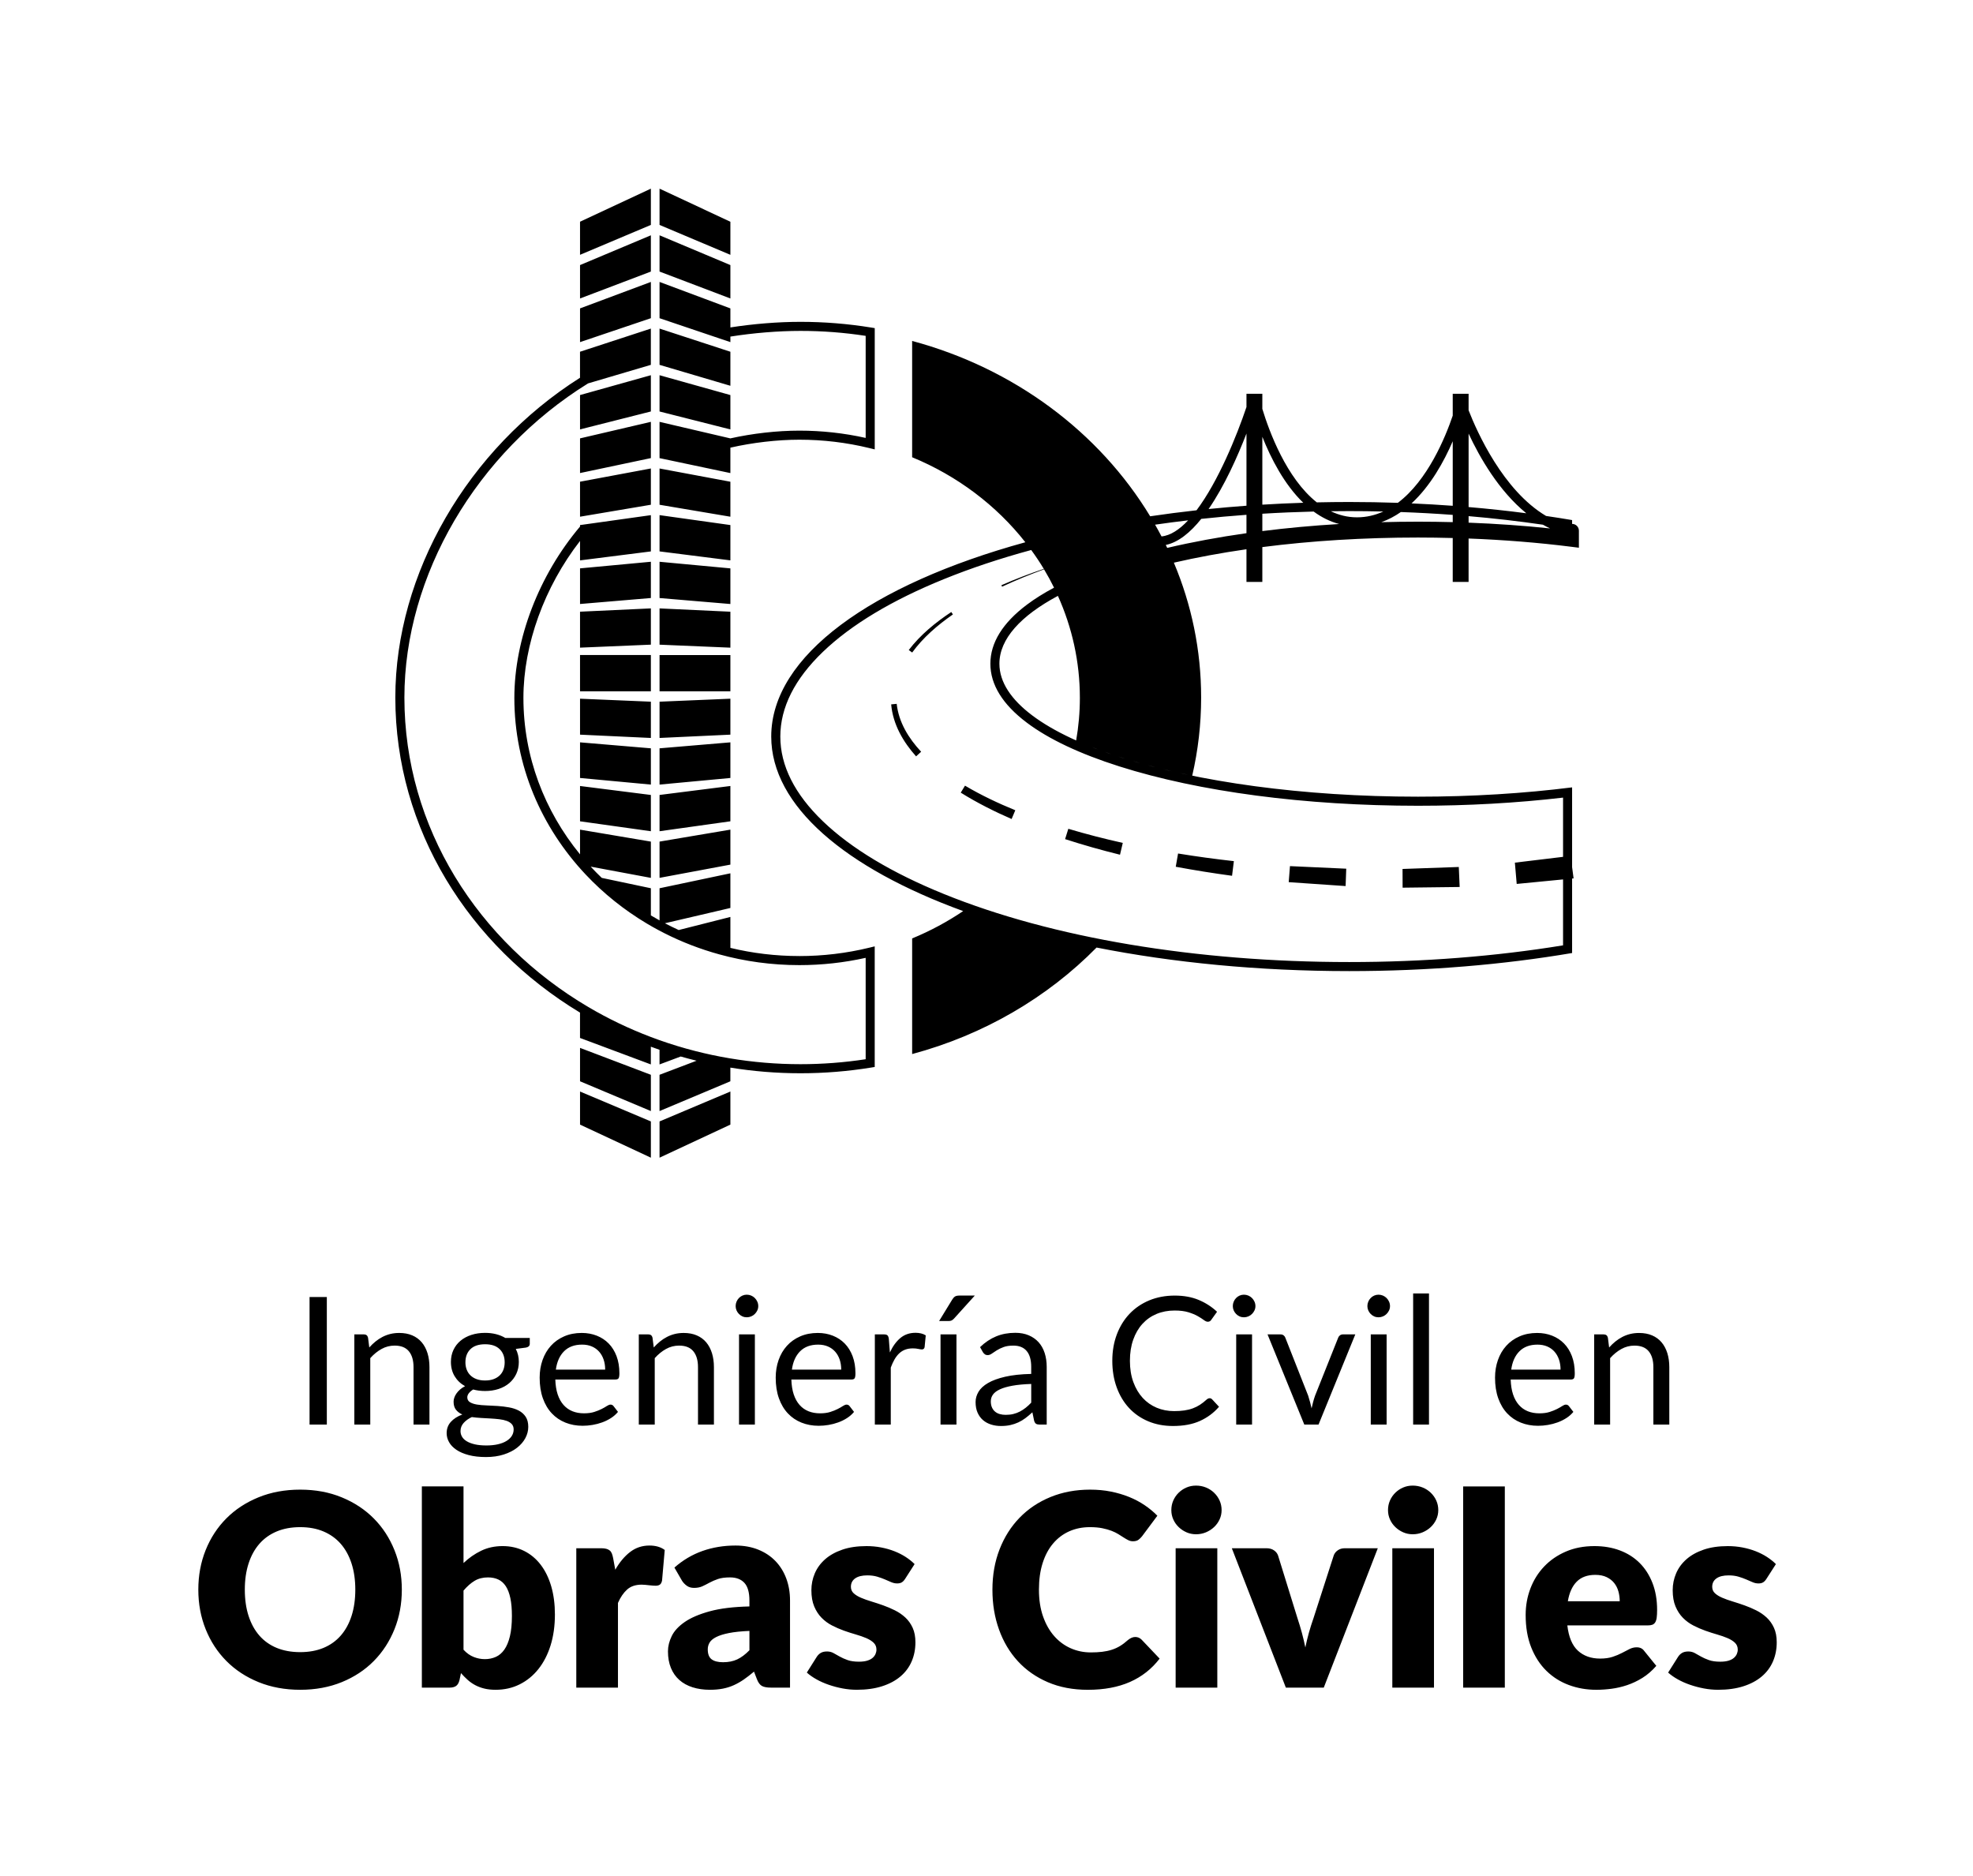 <?xml version="1.0" encoding="UTF-8"?>
<svg id="Layer_2" data-name="Layer 2" xmlns="http://www.w3.org/2000/svg" xmlns:xlink="http://www.w3.org/1999/xlink" viewBox="0 0 2047 1946.67">
  <defs>
    <filter id="drop-shadow-1" filterUnits="userSpaceOnUse">
      <feOffset dx="1.07" dy="1.07"/>
      <feGaussianBlur result="blur" stdDeviation=".76"/>
      <feFlood flood-color="#000" flood-opacity=".75"/>
      <feComposite in2="blur" operator="in"/>
      <feComposite in="SourceGraphic"/>
    </filter>
    <filter id="drop-shadow-2" filterUnits="userSpaceOnUse">
      <feOffset dx="1.07" dy="1.07"/>
      <feGaussianBlur result="blur-2" stdDeviation=".76"/>
      <feFlood flood-color="#000" flood-opacity=".75"/>
      <feComposite in2="blur-2" operator="in"/>
      <feComposite in="SourceGraphic"/>
    </filter>
  </defs>
  <g id="Logos-IngCivilObrasCiviles">
    <g id="Logo-IngCivilObrasCiviles-Oficial-Negro">
      <rect y="0" width="2047" height="1946.67" style="fill: none; filter: url(#drop-shadow-1);"/>
      <path d="M683.22,1162.36l73.49-31.01v34.32l-73.49,34.32v-37.63Zm73.49-302.71l-73.49,12.4v37.63l73.49-13.73v-36.3Zm0-45.28l-73.49,9.3v37.63l73.49-10.3v-36.63Zm0-45.28l-73.49,6.2v37.63l73.49-6.86v-36.96Zm0-45.28l-73.49,3.1v37.63l73.49-3.43v-37.3Zm-155.99,441.87l73.49,34.32v-37.63l-73.49-31.01v34.32Zm0-44.95l73.49,30.89v-37.63l-73.49-27.91v34.65Zm0-269.72l73.49,10.3v-37.63l-73.49-9.3v36.63Zm73.49-75.72l-73.49-6.2v36.96l73.49,6.86v-37.63Zm0-48.38l-73.49-3.1v37.3l73.49,3.43v-37.63Zm839.14,192.25l-.91-20.76-58.36,2.05,.07,19.42,59.2-.71Zm-117.69-18.99l-58.38-2.66-1.3,16.63,59.03,4.06,.66-18.04Zm-116.59-7.83c-19.36-2.17-38.66-4.79-57.89-7.92l-2.4,13.74c19.39,3.62,38.87,6.72,58.41,9.37l1.88-15.2Zm-115.25-18.92c-19-4.24-37.86-9.07-56.5-14.64l-3.34,10.71c18.79,6.1,37.8,11.44,56.96,16.18l2.88-12.25Zm-168.1-52.14c16.87,10.52,34.63,19.44,52.76,27.35l3.83-9.08c-17.97-7.34-35.53-15.67-52.18-25.52l-4.42,7.25Zm-66.46-92.13l-5.73,.56c.88,10.19,3.99,20.11,8.58,29.14,4.59,9.06,10.58,17.29,17.26,24.79l5.25-4.81c-6.52-6.98-12.33-14.61-16.8-22.95-4.47-8.32-7.54-17.38-8.57-26.73Zm12.52-55.85l3.53,2.61c11.35-15.59,26.33-28.42,42.28-39.53l-1.69-2.5c-16.39,10.87-31.95,23.52-44.12,39.42Zm-113.49,317.5c-24.71,0-48.69-2.94-71.58-8.47v-32.1l-53.62,13.58c-4.85-2.22-9.62-4.56-14.32-7.02l67.94-15.86v-35.97l-73.49,15.51v33.34c-3.04-1.68-6.05-3.39-9.01-5.17v-28.18l-50.96-10.75c-3.94-3.79-7.78-7.67-11.48-11.67l62.44,11.66v-37.63l-73.49-12.4v25.64c-36.83-45.07-58.74-101.35-58.74-162.33,0-55.26,21.79-115.26,58.74-162.84v20.18l73.49-9.3v-37.63l-73.49,10.3v1.53c-42.68,50.49-68.15,116.86-68.15,177.77,0,70.17,27.96,134.32,73.97,183.21h0s0,0,0,0c4.62,4.91,9.42,9.67,14.4,14.26,0,0,0,0,0,0,4.97,4.58,10.1,9.01,15.4,13.25,.03,.03,.06,.05,.09,.07,2.62,2.1,5.27,4.15,7.97,6.17,.03,.02,.05,.04,.08,.06,2.71,2.02,5.46,4,8.25,5.94,.05,.03,.09,.06,.14,.09,2.69,1.86,5.41,3.68,8.17,5.46,.15,.1,.3,.2,.46,.3,2.83,1.82,5.7,3.6,8.6,5.33,0,0,0,0,0,0h0c8.19,4.88,16.65,9.39,25.36,13.51,.13,.06,.26,.12,.39,.18,2.1,.99,4.22,1.96,6.35,2.9,.19,.09,.39,.17,.59,.26,2.07,.91,4.16,1.81,6.26,2.68,.23,.09,.46,.19,.69,.28,2.09,.86,4.18,1.7,6.29,2.51,.22,.09,.45,.17,.67,.26,2.13,.82,4.28,1.61,6.43,2.38,.2,.07,.39,.14,.59,.21,2.2,.78,4.42,1.54,6.65,2.28,.15,.05,.3,.1,.45,.15,2.29,.75,4.6,1.48,6.92,2.18,.09,.03,.17,.05,.26,.08,2.41,.73,4.83,1.42,7.26,2.09,0,0,0,0,0,0h0c26.35,7.24,54.21,11.14,83.02,11.14,23.24,0,46.34-2.54,68.79-7.55v105.19c-22.26,3.41-44.98,5.14-67.61,5.14-25.05,0-49.59-2.09-73.42-6.09-6.17-1.03-12.29-2.2-18.36-3.48-5.83-1.24-11.6-2.6-17.34-4.06-3.13-.8-6.25-1.63-9.35-2.5-.04-.01-.08-.02-.12-.03-3.09-.86-6.16-1.76-9.22-2.69l-.12-.04c-3.07-.93-6.12-1.9-9.15-2.89-.02,0-.04-.01-.06-.02-3.05-1-6.09-2.04-9.11-3.11-3.02-1.07-6.03-2.17-9.02-3.3h0c-22.67-8.6-44.34-19-64.79-31.05h0c-114.67-67.56-190.9-186.25-190.9-321.11,0-126.55,74.74-254.25,190.56-325.92l65.13-19.24v-37.63l-73.49,24.02v27c-116.57,73.74-191.61,203.27-191.61,331.76,0,136.76,76.36,257.27,191.61,326.86v26.3l73.49,27.46v-18.39c2.99,1.1,5.99,2.17,9.01,3.22v15.18l21.99-8.22c5.44,1.56,10.93,3.01,16.46,4.37l-38.45,14.6v37.63l73.49-30.89v-14.19c23.64,3.84,47.95,5.86,72.75,5.86s49.06-1.98,73.07-5.88l3.95-.64v-125.13l-5.82,1.42c-23.53,5.73-47.88,8.64-72.37,8.64Zm-71.58-761.81l-73.49-34.32v37.63l73.49,31.01v-34.32Zm0,44.95l-73.49-30.89v37.63l73.49,27.91v-34.65Zm0,89.91l-73.49-24.02v37.63l73.49,21.71v-35.31Zm0,44.95l-73.49-20.59v37.63l73.49,18.61v-35.64Zm0,54.57c22.78-5.24,48.75-8.26,71.58-8.26,24.49,0,48.84,2.91,72.37,8.64l5.82,1.42v-125.82l-3.95-.64c-24.02-3.9-48.6-5.88-73.07-5.88-23.07,0-48.74,2.07-72.75,5.8v-19.73l-73.49-27.46v37.63l73.49,24.81v-5.74c23.96-3.8,49.7-5.9,72.75-5.9s45.35,1.73,67.61,5.14v105.88c-22.45-5.01-45.56-7.55-68.79-7.55s-48.67,2.93-71.62,8.04l-73.45-17.15v37.63l73.49,15.51v-26.36Zm0,35.34l-73.49-13.73v37.63l73.49,12.4v-36.3Zm0,44.95l-73.49-10.3v37.63l73.49,9.3v-36.63Zm0,44.95l-73.49-6.86v37.63l73.49,6.2v-36.96Zm0,44.95l-73.49-3.43v37.63l73.49,3.1v-37.3Zm0,44.95h-73.49v37.63h73.49v-37.63Zm-82.5-435.46l-73.49,30.89v34.65l73.49-27.91v-37.63Zm0,48.38l-73.49,27.46v34.98l73.49-24.81v-37.63Zm0,96.77l-73.49,20.59v35.64l73.49-18.61v-37.63Zm0,48.38l-73.49,17.16v35.97l73.49-15.51v-37.63Zm-73.49,98.42l73.49-12.41v-37.63l-73.49,13.73v36.3Zm73.49,46.74l-73.49,6.86v36.96l73.49-6.2v-37.63Zm0,48.38l-73.49,3.43v37.3l73.49-3.1v-37.63Zm0-435.46l-73.49,34.32v34.32l73.49-31.01v-37.63Zm0,483.85h-73.49v37.63h73.49v-37.63Zm831.94-75.84v-45.56c-11.95-.31-23.96-.5-36.06-.5-56.17,0-110.67,3.39-161.48,9.91v36.14h-16.46v-33.9c-26.3,3.79-51.52,8.44-75.32,13.93,18.26,43.36,28.29,90.55,28.29,139.9,0,27.83-3.2,54.96-9.25,81.11-47.16-9.61-88.09-22.04-120.42-36.55,2.51-14.39,3.85-29.15,3.85-44.21,0-37.53-8.13-73.27-22.78-105.8-38.54,20.61-60.7,44.67-60.7,70.37,0,76.19,194.43,137.96,434.27,137.96,56.47,0,110.42-3.43,159.91-9.66v82.77l1.54,11.66-1.54,.15v77.27c-71.16,12.08-149.28,18.76-231.24,18.76-94.01,0-182.95-8.79-262.14-24.43-50.91,51.7-116.8,90.51-191.33,110.5v-119.96c18.77-7.73,36.48-17.27,52.93-28.37,0,0,0,0,0,0-122.23-44.55-199.13-109.17-199.13-181.08,0-83.86,104.56-157.82,263.65-201.57-30.06-38.23-70.5-68.86-117.46-88.2v-120.65c105.78,28.38,194.15,94.65,246.96,181.9,15.73-2.34,31.78-4.41,48.09-6.22,22.51-29.79,41.77-77.28,51.82-107.12v-13.77h16.46v15.68c7.12,23.41,25.02,72.06,56.51,97,11.14-.25,22.35-.39,33.64-.39,16.99,0,33.8,.3,50.44,.87,30.99-23.31,49.28-67.9,56.95-90.48v-22.68h16.46v17.15c8.79,22.52,35.82,83.21,80.38,109.63,9.11,1.34,18.11,2.76,27.01,4.27v3.97s0,0,0,0h0c3.9,0,7.05,3.16,7.05,7.06v17.66s-7.94-1-7.94-1c-34.32-4.32-69.99-7.16-106.51-8.56v45.02h-16.46Zm-214-50.57v-19.07c-15.81,1.15-31.45,2.56-46.89,4.22-11.28,14.03-23.68,24.34-36.8,27.06,.5,1.02,.98,2.04,1.47,3.06,25.75-6.06,53.3-11.17,82.22-15.26Zm96.15-9.52c-9.67-2.57-18.47-7.08-26.45-12.93-17.91,.44-35.67,1.19-53.23,2.27v17.99c25.68-3.24,52.34-5.69,79.69-7.33Zm211.45,.73c-25.25-3.68-50.99-6.65-77.13-8.89v6.76c28.77,1.09,57.02,3.09,84.52,5.97-2.51-1.18-4.98-2.46-7.39-3.83Zm-93.59-10.2c-17.78-1.31-35.74-2.3-53.85-2.95-6.27,4.37-13.03,7.97-20.29,10.53,12.6-.34,25.29-.53,38.08-.53,12.09,0,24.11,.17,36.06,.48v-7.53Zm16.46-84.3v76.18c20.35,1.74,40.32,3.89,59.86,6.44-28.49-23.21-48.33-57.88-59.86-82.63Zm-59.2,72.38c14.4,.63,28.66,1.46,42.74,2.49v-66.95c-9.07,20.98-23.03,46.31-42.74,64.46Zm-83.78,8.13c8.28,3.98,17.31,6.33,27.16,6.33s18.98-2.24,27.35-6.03c-11.74-.28-23.53-.43-35.39-.43-6.39,0-12.77,.06-19.13,.14Zm-71.02-77.22v70.41c14-.86,28.17-1.52,42.47-1.97-19.8-19.13-33.61-46.12-42.47-68.44Zm-55.76,74.94c12.94-1.31,26.04-2.47,39.3-3.43v-74.89c-9.16,23.66-22.78,54.39-39.3,78.32Zm-55.51,16.23c2.29,4.03,4.54,8.08,6.68,12.19,9.35-.92,18.66-7.17,27.6-16.68-11.55,1.36-22.98,2.85-34.28,4.49Zm-78.48,435.07c-.57-.12-1.14-.24-1.71-.37,.57,.12,1.14,.24,1.71,.37Zm-104.72-28.56c-.16-.05-.32-.11-.48-.16,.16,.05,.32,.11,.48,.16Zm33.24,10.51c-.39-.11-.78-.23-1.17-.34,.39,.11,.78,.23,1.17,.34Zm34.99,9.54c-.54-.14-1.08-.27-1.62-.41,.54,.14,1.08,.27,1.62,.41Zm10.13-361.22c-3.2-6.47-6.64-12.82-10.36-19.01-14.77,5.41-29.34,11.33-43.57,17.99l-.68-1.51c14.4-6.33,29.1-11.92,43.97-16.97-4.05-6.71-8.41-13.22-13.03-19.56-32.22,8.74-62.54,18.83-90.55,30.2-53.96,21.9-96.2,47.27-125.54,75.42-29.35,28.16-44.23,57.74-44.23,87.93s14.88,59.77,44.23,87.93c29.34,28.15,71.58,53.52,125.54,75.42,112.17,45.51,261.5,70.58,420.49,70.58,76.73,0,151.32-5.83,221.84-17.33v-68.39l-48.09,4.67-1.9-22.07,49.99-6.03v-61.45c-48.14,5.61-98.71,8.45-150.5,8.45-116.94,0-227-14.51-309.92-40.85-40.89-12.99-73.15-28.23-95.87-45.3-25.14-18.88-37.88-39.48-37.88-61.22s12.75-42.34,37.88-61.22c8.17-6.14,17.6-12.03,28.19-17.68ZM338.02,1344.52h-17.92v132.33h17.92v-132.33Zm42.76,42.2c-.55-2.28-2-3.42-4.34-3.42h-9.88v93.55h16.53v-68.89c3.57-4,7.46-7.17,11.68-9.51,4.22-2.34,8.76-3.51,13.62-3.51,6.59,0,11.5,1.96,14.73,5.86,3.23,3.91,4.85,9.4,4.85,16.48v59.56h16.53v-59.56c0-5.29-.68-10.13-2.03-14.5-1.36-4.37-3.34-8.11-5.96-11.22-2.62-3.11-5.88-5.51-9.79-7.2-3.91-1.69-8.42-2.54-13.53-2.54-3.32,0-6.42,.35-9.28,1.06-2.86,.71-5.57,1.72-8.13,3.05-2.56,1.32-4.97,2.91-7.25,4.76-2.28,1.85-4.43,3.91-6.46,6.19l-1.29-10.16Zm142.4,.28c-2.89-1.72-6.09-3.03-9.6-3.92-3.51-.89-7.3-1.34-11.36-1.34-5.17,0-9.93,.71-14.27,2.12-4.34,1.42-8.08,3.43-11.22,6.05-3.14,2.62-5.59,5.79-7.34,9.51-1.75,3.73-2.63,7.87-2.63,12.42,0,5.66,1.29,10.64,3.88,14.91,2.59,4.28,6.19,7.71,10.8,10.3-1.97,.99-3.69,2.12-5.17,3.42s-2.72,2.66-3.74,4.11c-1.02,1.45-1.77,2.89-2.26,4.34-.49,1.45-.74,2.85-.74,4.2,0,3.51,.82,6.3,2.45,8.36,1.63,2.06,3.83,3.71,6.6,4.94-5.05,1.91-9.02,4.46-11.91,7.66-2.89,3.2-4.34,7.11-4.34,11.73,0,3.26,.85,6.39,2.54,9.37,1.69,2.99,4.23,5.62,7.62,7.9,3.38,2.28,7.63,4.09,12.74,5.45,5.11,1.35,11.08,2.03,17.92,2.03s12.97-.88,18.42-2.63c5.45-1.75,10.05-4.09,13.81-7.02,3.75-2.92,6.63-6.27,8.63-10.02,2-3.76,3-7.63,3-11.64,0-4.31-.91-7.82-2.72-10.53-1.82-2.71-4.2-4.83-7.16-6.37-2.96-1.54-6.33-2.65-10.11-3.32-3.79-.68-7.66-1.15-11.64-1.43-3.97-.28-7.85-.48-11.64-.6-3.79-.12-7.16-.43-10.11-.92-2.95-.49-5.34-1.31-7.16-2.45-1.82-1.14-2.72-2.82-2.72-5.03,0-1.42,.52-2.82,1.57-4.2,1.05-1.39,2.55-2.69,4.52-3.92,3.88,1.05,8,1.57,12.37,1.57,5.05,0,9.73-.71,14.04-2.12,4.31-1.42,8-3.45,11.08-6.09,3.08-2.65,5.49-5.83,7.25-9.56,1.75-3.72,2.63-7.86,2.63-12.42,0-4.92-1.05-9.42-3.14-13.48l10.62-1.39c2.59-.55,3.88-1.85,3.88-3.88v-6.09h-25.39Zm6.74,101.67c-1.29,2.03-3.16,3.79-5.59,5.26-2.43,1.48-5.4,2.62-8.91,3.42-3.51,.8-7.48,1.2-11.91,1.2s-8.51-.39-11.87-1.15c-3.36-.77-6.14-1.82-8.36-3.14-2.22-1.32-3.86-2.89-4.94-4.71-1.08-1.82-1.62-3.77-1.62-5.86,0-3.26,1.09-6.11,3.28-8.54,2.18-2.43,5-4.45,8.45-6.05,3.08,.43,6.28,.74,9.6,.92,3.32,.18,6.6,.37,9.83,.55,3.23,.18,6.29,.45,9.19,.79,2.89,.34,5.43,.91,7.62,1.71,2.18,.8,3.92,1.91,5.22,3.32,1.29,1.42,1.94,3.26,1.94,5.54,0,2.46-.65,4.71-1.94,6.74Zm-36.48-58.92c-2.53-.92-4.65-2.22-6.37-3.88-1.72-1.66-3.03-3.65-3.92-5.96-.89-2.31-1.34-4.85-1.34-7.62,0-5.73,1.74-10.28,5.22-13.67,3.48-3.39,8.54-5.08,15.19-5.08s11.62,1.69,15.1,5.08c3.48,3.39,5.22,7.94,5.22,13.67,0,2.77-.43,5.31-1.29,7.62-.86,2.31-2.16,4.29-3.88,5.96-1.72,1.66-3.85,2.95-6.37,3.88-2.53,.92-5.45,1.39-8.77,1.39s-6.25-.46-8.77-1.39Zm142.03,27.98c-.74-1.05-1.79-1.57-3.14-1.57-1.05,0-2.29,.48-3.74,1.43-1.45,.96-3.25,1.99-5.4,3.09-2.16,1.11-4.73,2.14-7.71,3.09-2.99,.96-6.54,1.43-10.67,1.43-4.43,0-8.44-.72-12.01-2.17-3.57-1.45-6.65-3.63-9.23-6.56-2.59-2.92-4.6-6.57-6.05-10.94-1.45-4.37-2.26-9.51-2.45-15.42h62.52c1.54,0,2.59-.43,3.14-1.29,.55-.86,.83-2.59,.83-5.17,0-6.65-.99-12.57-2.96-17.78-1.97-5.2-4.7-9.57-8.17-13.11-3.48-3.54-7.6-6.25-12.37-8.13-4.77-1.88-9.96-2.82-15.56-2.82-6.77,0-12.87,1.19-18.28,3.56-5.42,2.37-10.01,5.63-13.76,9.79-3.76,4.16-6.63,9.07-8.63,14.73-2,5.66-3,11.76-3,18.28,0,8.07,1.11,15.21,3.32,21.42,2.22,6.22,5.31,11.44,9.28,15.65,3.97,4.22,8.68,7.42,14.13,9.6s11.4,3.28,17.87,3.28c3.39,0,6.8-.29,10.25-.88,3.45-.58,6.79-1.46,10.02-2.63,3.23-1.17,6.26-2.66,9.1-4.48,2.83-1.81,5.26-3.96,7.3-6.42l-4.62-6Zm-59.84-37.86c1.11-8.13,3.95-14.48,8.54-19.07,4.59-4.59,10.82-6.88,18.7-6.88,3.75,0,7.11,.63,10.07,1.89,2.95,1.26,5.46,3.05,7.53,5.36,2.06,2.31,3.63,5.05,4.71,8.22,1.08,3.17,1.62,6.66,1.62,10.48h-51.16Zm100.29-33.15c-.55-2.28-2-3.42-4.34-3.42h-9.88v93.55h16.53v-68.89c3.57-4,7.46-7.17,11.68-9.51,4.22-2.34,8.76-3.51,13.62-3.51,6.59,0,11.5,1.96,14.73,5.86,3.23,3.91,4.85,9.4,4.85,16.48v59.56h16.53v-59.56c0-5.29-.68-10.13-2.03-14.5-1.36-4.37-3.34-8.11-5.96-11.22-2.62-3.11-5.88-5.51-9.79-7.2-3.91-1.69-8.42-2.54-13.53-2.54-3.32,0-6.42,.35-9.28,1.06-2.86,.71-5.57,1.72-8.13,3.05-2.56,1.32-4.97,2.91-7.25,4.76-2.28,1.85-4.43,3.91-6.46,6.19l-1.29-10.16Zm108.74-37.35c-.65-1.45-1.51-2.71-2.59-3.79-1.08-1.08-2.34-1.92-3.79-2.54-1.45-.61-2.97-.92-4.57-.92s-3.09,.31-4.48,.92c-1.39,.62-2.6,1.46-3.65,2.54-1.05,1.08-1.88,2.34-2.49,3.79-.62,1.45-.92,2.97-.92,4.57s.31,3.09,.92,4.48c.61,1.39,1.45,2.62,2.49,3.69,1.05,1.08,2.26,1.92,3.65,2.54,1.39,.62,2.88,.92,4.48,.92s3.12-.31,4.57-.92c1.45-.61,2.71-1.46,3.79-2.54,1.08-1.08,1.94-2.31,2.59-3.69s.97-2.88,.97-4.48-.32-3.12-.97-4.57Zm-18.98,33.94v93.55h16.44v-93.55h-16.44Zm114.69,74.43c-.74-1.05-1.79-1.57-3.14-1.57-1.05,0-2.29,.48-3.74,1.43-1.45,.96-3.25,1.99-5.4,3.09-2.16,1.11-4.73,2.14-7.71,3.09-2.99,.96-6.54,1.43-10.67,1.43-4.43,0-8.44-.72-12.01-2.17-3.57-1.45-6.65-3.63-9.23-6.56-2.59-2.92-4.6-6.57-6.05-10.94-1.45-4.37-2.26-9.51-2.45-15.42h62.52c1.54,0,2.59-.43,3.14-1.29,.55-.86,.83-2.59,.83-5.17,0-6.65-.99-12.57-2.96-17.78-1.97-5.2-4.7-9.57-8.17-13.11-3.48-3.54-7.6-6.25-12.37-8.13-4.77-1.88-9.96-2.82-15.56-2.82-6.77,0-12.87,1.19-18.28,3.56-5.42,2.37-10.01,5.63-13.76,9.79-3.76,4.16-6.63,9.07-8.63,14.73-2,5.66-3,11.76-3,18.28,0,8.07,1.11,15.21,3.32,21.42,2.22,6.22,5.31,11.44,9.28,15.65,3.97,4.22,8.68,7.42,14.13,9.6s11.4,3.28,17.87,3.28c3.39,0,6.8-.29,10.25-.88,3.45-.58,6.79-1.46,10.02-2.63,3.23-1.17,6.26-2.66,9.1-4.48,2.83-1.81,5.26-3.96,7.3-6.42l-4.62-6Zm-59.84-37.86c1.11-8.13,3.95-14.48,8.54-19.07,4.59-4.59,10.82-6.88,18.7-6.88,3.75,0,7.11,.63,10.07,1.89,2.95,1.26,5.46,3.05,7.53,5.36,2.06,2.31,3.63,5.05,4.71,8.22,1.08,3.17,1.62,6.66,1.62,10.48h-51.16Zm100.56-32.04c-.25-1.66-.71-2.83-1.39-3.51-.68-.68-1.91-1.02-3.69-1.02h-9.42v93.55h16.53v-59.1c1.17-3.2,2.48-6.05,3.92-8.54,1.45-2.49,3.08-4.59,4.89-6.28,1.82-1.69,3.88-2.97,6.19-3.83,2.31-.86,4.94-1.29,7.9-1.29,2.09,0,3.97,.18,5.63,.55s2.92,.55,3.79,.55c1.48,0,2.4-.77,2.77-2.31l1.2-12.28c-1.42-.92-3.03-1.6-4.85-2.03-1.82-.43-3.71-.65-5.68-.65-6.22,0-11.48,1.8-15.79,5.4-4.31,3.6-7.94,8.6-10.9,15.01l-1.11-14.22Zm73.14-44.79c-1.97,0-3.46,.32-4.48,.97s-1.96,1.68-2.82,3.09l-13.67,22.35h9.79c1.29,0,2.35-.2,3.19-.6,.83-.4,1.68-1.06,2.54-1.99l21.52-23.83h-16.07Zm-19.49,40.26v93.55h16.53v-93.55h-16.53Zm43.95,18.47c.55,.86,1.23,1.59,2.03,2.17,.8,.59,1.75,.88,2.86,.88,1.42,0,2.85-.51,4.29-1.52,1.45-1.02,3.17-2.15,5.17-3.42,2-1.26,4.37-2.4,7.11-3.42,2.74-1.02,6.14-1.52,10.2-1.52,6.03,0,10.62,1.86,13.76,5.59,3.14,3.73,4.71,9.22,4.71,16.48v7.3c-10.65,.25-19.64,1.22-26.96,2.91-7.33,1.69-13.27,3.86-17.82,6.51-4.56,2.65-7.85,5.68-9.88,9.1s-3.05,6.97-3.05,10.67c0,4.25,.69,7.93,2.08,11.04,1.39,3.11,3.26,5.68,5.63,7.71,2.37,2.03,5.16,3.56,8.36,4.57,3.2,1.02,6.62,1.52,10.25,1.52s6.82-.32,9.74-.97c2.92-.65,5.68-1.57,8.27-2.77,2.59-1.2,5.05-2.68,7.39-4.43,2.34-1.75,4.74-3.77,7.2-6.05l1.85,8.87c.49,1.54,1.17,2.57,2.03,3.09,.86,.52,2.09,.79,3.69,.79h7.3v-59.84c0-5.23-.71-10.03-2.12-14.41-1.42-4.37-3.51-8.09-6.28-11.17-2.77-3.08-6.19-5.48-10.25-7.2-4.06-1.72-8.71-2.59-13.94-2.59-7.26,0-13.88,1.23-19.85,3.69-5.97,2.46-11.54,6.19-16.71,11.17l2.96,5.26Zm50.14,52.36c-1.85,1.97-3.74,3.73-5.68,5.26-1.94,1.54-3.97,2.86-6.09,3.97-2.12,1.11-4.39,1.96-6.79,2.54-2.4,.59-5.05,.88-7.94,.88-2.16,0-4.17-.26-6.05-.79-1.88-.52-3.51-1.35-4.89-2.49-1.39-1.14-2.48-2.6-3.28-4.39-.8-1.78-1.2-3.91-1.2-6.37,0-2.59,.75-4.92,2.26-7.02,1.51-2.09,3.94-3.91,7.3-5.45,3.35-1.54,7.69-2.78,13.02-3.74,5.32-.95,11.77-1.55,19.35-1.8v19.39Zm182.01-3.23c-2.28,2.09-4.57,3.89-6.88,5.4-2.31,1.51-4.8,2.76-7.48,3.74-2.68,.99-5.6,1.71-8.77,2.17-3.17,.46-6.73,.69-10.67,.69-6.46,0-12.48-1.17-18.05-3.51-5.57-2.34-10.4-5.74-14.5-10.2-4.09-4.46-7.33-9.93-9.7-16.39-2.37-6.46-3.56-13.82-3.56-22.07s1.14-15.42,3.42-21.89c2.28-6.46,5.46-11.94,9.56-16.44,4.09-4.49,8.97-7.93,14.64-10.3,5.66-2.37,11.91-3.56,18.75-3.56,5.66,0,10.44,.6,14.31,1.8,3.88,1.2,7.11,2.54,9.7,4.02,2.59,1.48,4.68,2.82,6.28,4.02,1.6,1.2,2.96,1.8,4.06,1.8,.98,0,1.77-.2,2.35-.6,.58-.4,1.06-.91,1.43-1.52l5.91-8.22c-5.48-5.17-11.82-9.26-19.02-12.28-7.2-3.02-15.51-4.52-24.93-4.52s-18.38,1.65-26.32,4.94c-7.94,3.29-14.76,7.93-20.45,13.9-5.7,5.97-10.11,13.11-13.25,21.42s-4.71,17.45-4.71,27.43,1.51,19.12,4.52,27.43c3.02,8.31,7.26,15.44,12.74,21.38,5.48,5.94,12.1,10.56,19.85,13.85,7.76,3.29,16.38,4.94,25.86,4.94,10.96,0,20.3-1.75,28.03-5.26,7.73-3.51,14.3-8.4,19.72-14.68l-7.11-7.66c-.74-.8-1.6-1.2-2.59-1.2-1.05,0-2.09,.46-3.14,1.39Zm49.64-101.53c-.65-1.45-1.51-2.71-2.59-3.79-1.08-1.08-2.34-1.92-3.79-2.54-1.45-.61-2.97-.92-4.57-.92s-3.09,.31-4.48,.92c-1.39,.62-2.6,1.46-3.65,2.54-1.05,1.08-1.88,2.34-2.49,3.79-.62,1.45-.92,2.97-.92,4.57s.31,3.09,.92,4.48c.61,1.39,1.45,2.62,2.49,3.69,1.05,1.08,2.26,1.92,3.65,2.54,1.39,.62,2.88,.92,4.48,.92s3.12-.31,4.57-.92c1.45-.61,2.71-1.46,3.79-2.54,1.08-1.08,1.94-2.31,2.59-3.69s.97-2.88,.97-4.48-.32-3.12-.97-4.57Zm-18.98,33.94v93.55h16.44v-93.55h-16.44Zm110.72,0c-1.17,0-2.19,.32-3.05,.97-.86,.65-1.48,1.46-1.85,2.45l-24.01,60.21c-.8,2.28-1.48,4.49-2.03,6.65-.55,2.16-1.08,4.31-1.57,6.46-.49-2.15-1.02-4.31-1.57-6.46-.55-2.15-1.2-4.37-1.94-6.65l-23.73-60.21c-.31-.92-.89-1.72-1.75-2.4-.86-.68-1.97-1.02-3.32-1.02h-13.39l38.14,93.55h14.78l38.14-93.55h-12.84Zm47.88-33.94c-.65-1.45-1.51-2.71-2.59-3.79-1.08-1.08-2.34-1.92-3.79-2.54-1.45-.61-2.97-.92-4.57-.92s-3.09,.31-4.48,.92c-1.39,.62-2.6,1.46-3.65,2.54-1.05,1.08-1.88,2.34-2.49,3.79-.62,1.45-.92,2.97-.92,4.57s.31,3.09,.92,4.48c.61,1.39,1.45,2.62,2.49,3.69,1.05,1.08,2.26,1.92,3.65,2.54,1.39,.62,2.88,.92,4.48,.92s3.12-.31,4.57-.92c1.45-.61,2.71-1.46,3.79-2.54,1.08-1.08,1.94-2.31,2.59-3.69s.97-2.88,.97-4.48-.32-3.12-.97-4.57Zm-18.98,33.94v93.55h16.44v-93.55h-16.44Zm43.96-42.48v136.02h16.44v-136.02h-16.44Zm161.6,116.91c-.74-1.05-1.79-1.57-3.14-1.57-1.05,0-2.29,.48-3.74,1.43-1.45,.96-3.25,1.99-5.4,3.09-2.16,1.11-4.73,2.14-7.71,3.09-2.99,.96-6.54,1.43-10.67,1.43-4.43,0-8.44-.72-12.01-2.17-3.57-1.45-6.65-3.63-9.23-6.56-2.59-2.92-4.6-6.57-6.05-10.94-1.45-4.37-2.26-9.51-2.45-15.42h62.52c1.54,0,2.59-.43,3.14-1.29,.55-.86,.83-2.59,.83-5.17,0-6.65-.99-12.57-2.96-17.78-1.97-5.2-4.7-9.57-8.17-13.11-3.48-3.54-7.6-6.25-12.37-8.13-4.77-1.88-9.96-2.82-15.56-2.82-6.77,0-12.87,1.19-18.28,3.56-5.42,2.37-10.01,5.63-13.76,9.79-3.76,4.16-6.63,9.07-8.63,14.73-2,5.66-3,11.76-3,18.28,0,8.07,1.11,15.21,3.32,21.42,2.22,6.22,5.31,11.44,9.28,15.65,3.97,4.22,8.68,7.42,14.13,9.6s11.4,3.28,17.87,3.28c3.39,0,6.8-.29,10.25-.88,3.45-.58,6.79-1.46,10.02-2.63,3.23-1.17,6.26-2.66,9.1-4.48,2.83-1.81,5.26-3.96,7.3-6.42l-4.62-6Zm-59.84-37.86c1.11-8.13,3.95-14.48,8.54-19.07,4.59-4.59,10.82-6.88,18.7-6.88,3.75,0,7.11,.63,10.07,1.89,2.95,1.26,5.46,3.05,7.53,5.36,2.06,2.31,3.63,5.05,4.71,8.22,1.08,3.17,1.62,6.66,1.62,10.48h-51.16Zm100.29-33.15c-.55-2.28-2-3.42-4.34-3.42h-9.88v93.55h16.53v-68.89c3.57-4,7.46-7.17,11.68-9.51,4.22-2.34,8.76-3.51,13.62-3.51,6.59,0,11.5,1.96,14.73,5.86,3.23,3.91,4.85,9.4,4.85,16.48v59.56h16.53v-59.56c0-5.29-.68-10.13-2.03-14.5-1.36-4.37-3.34-8.11-5.96-11.22-2.62-3.11-5.88-5.51-9.79-7.2-3.91-1.69-8.42-2.54-13.53-2.54-3.32,0-6.42,.35-9.28,1.06-2.86,.71-5.57,1.72-8.13,3.05-2.56,1.32-4.97,2.91-7.25,4.76-2.28,1.85-4.43,3.91-6.46,6.19l-1.29-10.16Zm-1258.9,220.53c-5.07-12.64-12.2-23.61-21.41-32.91-9.2-9.3-20.29-16.62-33.26-21.96-12.97-5.35-27.36-8.02-43.16-8.02s-30.22,2.65-43.23,7.95c-13.02,5.3-24.15,12.6-33.4,21.89-9.25,9.3-16.41,20.27-21.48,32.91-5.07,12.64-7.6,26.31-7.6,41s2.53,28.36,7.6,41c5.07,12.64,12.22,23.64,21.48,32.98,9.25,9.34,20.38,16.66,33.4,21.96,13.02,5.3,27.42,7.95,43.23,7.95s30.19-2.65,43.16-7.95c12.97-5.3,24.06-12.62,33.26-21.96,9.2-9.34,16.34-20.34,21.41-32.98,5.07-12.64,7.6-26.31,7.6-41s-2.53-28.22-7.6-40.86Zm-44.56,68.12c-2.6,8.04-6.34,14.85-11.23,20.43-4.88,5.58-10.86,9.83-17.92,12.76-7.07,2.93-15.11,4.39-24.13,4.39s-17.22-1.46-24.34-4.39c-7.11-2.93-13.11-7.18-17.99-12.76-4.88-5.58-8.62-12.39-11.23-20.43-2.6-8.04-3.9-17.13-3.9-27.26s1.3-19.08,3.9-27.12c2.6-8.04,6.35-14.85,11.23-20.43s10.88-9.85,17.99-12.83c7.11-2.97,15.22-4.46,24.34-4.46s17.06,1.49,24.13,4.46c7.06,2.98,13.04,7.25,17.92,12.83,4.88,5.58,8.62,12.39,11.23,20.43,2.6,8.04,3.9,17.08,3.9,27.12s-1.3,19.22-3.9,27.26Zm116.17-134.36h-43.23v208.76h28.73c2.79,0,5.02-.56,6.69-1.67,1.67-1.12,2.88-3.16,3.63-6.14l1.53-7.25c2.23,2.51,4.53,4.84,6.9,6.97,2.37,2.14,5,3.97,7.88,5.51,2.88,1.53,6.04,2.72,9.48,3.56,3.44,.84,7.34,1.26,11.71,1.26,9.11,0,17.43-1.88,24.96-5.65,7.53-3.77,14.02-9.06,19.45-15.9s9.64-15.04,12.62-24.61c2.97-9.57,4.46-20.22,4.46-31.94,0-10.78-1.28-20.55-3.83-29.29-2.56-8.74-6.21-16.2-10.95-22.38-4.74-6.18-10.46-10.95-17.15-14.29s-14.13-5.02-22.31-5.02-15.6,1.6-22.24,4.81c-6.65,3.21-12.76,7.46-18.34,12.76v-79.49Zm0,108.08c3.81-4.46,7.67-7.86,11.57-10.18,3.9-2.32,8.51-3.49,13.81-3.49,4,0,7.55,.72,10.67,2.16,3.11,1.44,5.72,3.77,7.81,6.97,2.09,3.21,3.67,7.35,4.74,12.41,1.07,5.07,1.6,11.23,1.6,18.48,0,8.37-.7,15.41-2.09,21.13-1.39,5.72-3.32,10.32-5.79,13.81-2.46,3.49-5.42,6-8.86,7.53-3.44,1.53-7.21,2.3-11.3,2.3s-7.76-.74-11.57-2.23c-3.81-1.49-7.35-4-10.6-7.53v-61.36Zm155.21-33.75c-.37-1.86-.81-3.44-1.32-4.74-.51-1.3-1.26-2.35-2.23-3.14-.98-.79-2.19-1.37-3.63-1.74-1.44-.37-3.23-.56-5.37-.56h-25.66v144.61h43.23v-87.86c2.6-5.95,5.79-10.6,9.55-13.95,3.77-3.35,8.81-5.02,15.13-5.02,1.12,0,2.35,.07,3.7,.21,1.35,.14,2.67,.28,3.97,.42,1.3,.14,2.56,.26,3.77,.35,1.21,.09,2.18,.14,2.93,.14,1.86,0,3.32-.37,4.39-1.12,1.07-.74,1.83-2.14,2.3-4.18l2.79-31.8c-4.09-3.07-9.39-4.6-15.9-4.6-7.53,0-14.2,2.23-20.01,6.69-5.81,4.46-10.95,10.6-15.41,18.41l-2.23-12.13Zm71.4,23.43c1.3,2.05,2.97,3.81,5.02,5.3,2.04,1.49,4.55,2.23,7.53,2.23,3.35,0,6.23-.56,8.65-1.67,2.42-1.12,4.9-2.37,7.46-3.77,2.56-1.39,5.46-2.65,8.72-3.77,3.25-1.12,7.44-1.67,12.55-1.67,6.41,0,11.37,1.88,14.85,5.65,3.49,3.77,5.23,9.88,5.23,18.34v6.14c-16.55,.37-30.26,2.05-41.14,5.02-10.88,2.98-19.52,6.67-25.94,11.09-6.41,4.42-10.93,9.3-13.53,14.64-2.6,5.35-3.9,10.62-3.9,15.83,0,6.51,1.02,12.25,3.07,17.22,2.04,4.97,4.95,9.13,8.72,12.48,3.77,3.35,8.34,5.88,13.74,7.6,5.39,1.72,11.39,2.58,17.99,2.58,4.93,0,9.41-.4,13.46-1.19,4.04-.79,7.86-2,11.44-3.63,3.58-1.63,7.04-3.6,10.39-5.93,3.35-2.32,6.83-5.02,10.46-8.09l3.07,7.95c1.39,3.53,3.14,5.86,5.23,6.97s5.18,1.67,9.27,1.67h19.8v-90.37c0-8.27-1.3-15.9-3.9-22.87-2.6-6.97-6.34-12.99-11.23-18.06-4.88-5.07-10.83-9.02-17.85-11.85-7.02-2.83-14.9-4.25-23.64-4.25-12.18,0-23.59,1.88-34.24,5.65-10.65,3.77-20.34,9.51-29.08,17.22l7.81,13.53Zm70.01,72.24c-4.28,4.37-8.51,7.53-12.69,9.48s-9.06,2.93-14.64,2.93c-5.21,0-9.16-1-11.85-3-2.7-2-4.04-5.46-4.04-10.39,0-2.51,.63-4.83,1.88-6.97,1.26-2.14,3.51-4.04,6.76-5.72,3.25-1.67,7.67-3.07,13.25-4.18,5.58-1.12,12.69-1.86,21.34-2.23v20.08Zm171.39-89.39c-2.7-2.7-5.81-5.18-9.34-7.46-3.53-2.28-7.44-4.25-11.71-5.93-4.28-1.67-8.86-2.97-13.74-3.9-4.88-.93-9.93-1.39-15.13-1.39-9.58,0-17.94,1.23-25.1,3.7-7.16,2.46-13.11,5.79-17.85,9.97-4.74,4.18-8.3,9.04-10.67,14.57-2.37,5.53-3.56,11.37-3.56,17.5,0,6.6,.98,12.23,2.93,16.87,1.95,4.65,4.51,8.58,7.67,11.78,3.16,3.21,6.76,5.86,10.81,7.95,4.04,2.09,8.16,3.88,12.34,5.37,4.18,1.49,8.3,2.81,12.34,3.97,4.04,1.16,7.65,2.42,10.81,3.77,3.16,1.35,5.72,2.95,7.67,4.81,1.95,1.86,2.93,4.23,2.93,7.11,0,1.58-.33,3.12-.98,4.6-.65,1.49-1.67,2.84-3.07,4.04-1.39,1.21-3.26,2.16-5.58,2.86-2.32,.7-5.16,1.05-8.51,1.05-4.74,0-8.67-.56-11.78-1.67-3.12-1.12-5.84-2.32-8.16-3.63-2.33-1.3-4.49-2.51-6.48-3.63-2-1.12-4.25-1.67-6.76-1.67-2.7,0-4.91,.54-6.62,1.6-1.72,1.07-3.14,2.53-4.25,4.39l-10.04,15.9c2.79,2.51,6.14,4.86,10.04,7.04,3.9,2.19,8.16,4.07,12.76,5.65,4.6,1.58,9.37,2.84,14.29,3.77,4.93,.93,9.85,1.39,14.78,1.39,9.85,0,18.57-1.21,26.15-3.63,7.58-2.42,13.95-5.81,19.11-10.18,5.16-4.37,9.04-9.57,11.64-15.62,2.6-6.04,3.9-12.64,3.9-19.8,0-5.86-.95-10.88-2.86-15.06-1.91-4.18-4.44-7.74-7.6-10.67-3.16-2.93-6.74-5.39-10.74-7.39-4-2-8.09-3.74-12.27-5.23-4.18-1.49-8.28-2.83-12.27-4.04-4-1.21-7.58-2.49-10.74-3.84-3.16-1.35-5.7-2.9-7.6-4.67-1.91-1.76-2.86-4-2.86-6.69,0-3.72,1.46-6.62,4.39-8.72,2.93-2.09,7.13-3.14,12.62-3.14,3.81,0,7.2,.44,10.18,1.32,2.97,.88,5.65,1.84,8.02,2.86,2.37,1.02,4.58,1.98,6.62,2.86,2.04,.88,4.09,1.32,6.14,1.32s3.56-.37,4.81-1.12c1.26-.74,2.44-2,3.56-3.77l9.76-15.2Zm224.94,76.49c-1.3,.61-2.51,1.37-3.63,2.3-2.79,2.51-5.53,4.58-8.23,6.21-2.7,1.63-5.58,2.93-8.65,3.9-3.07,.98-6.37,1.67-9.9,2.09-3.53,.42-7.44,.63-11.71,.63-7.44,0-14.41-1.44-20.92-4.32-6.51-2.88-12.2-7.09-17.08-12.62-4.88-5.53-8.74-12.34-11.58-20.43-2.84-8.09-4.25-17.34-4.25-27.75s1.28-19.5,3.83-27.54c2.56-8.04,6.18-14.83,10.88-20.36,4.69-5.53,10.27-9.74,16.73-12.62,6.46-2.88,13.6-4.32,21.41-4.32,4.93,0,9.23,.37,12.9,1.12,3.67,.75,6.88,1.65,9.62,2.72,2.74,1.07,5.11,2.23,7.11,3.49,2,1.26,3.84,2.42,5.51,3.49,1.67,1.07,3.25,1.98,4.74,2.72,1.49,.75,3.07,1.12,4.74,1.12,2.51,0,4.46-.53,5.86-1.6,1.39-1.07,2.6-2.25,3.63-3.56l15.9-21.34c-3.81-3.9-8.18-7.53-13.11-10.88-4.93-3.35-10.32-6.21-16.18-8.58-5.86-2.37-12.16-4.23-18.9-5.58-6.74-1.35-13.92-2.02-21.55-2.02-14.97,0-28.68,2.56-41.14,7.67-12.46,5.11-23.15,12.27-32.07,21.48-8.93,9.2-15.85,20.15-20.78,32.84-4.93,12.69-7.39,26.61-7.39,41.77s2.28,28.66,6.83,41.35c4.55,12.69,11.09,23.66,19.59,32.91,8.51,9.25,18.87,16.5,31.1,21.76,12.22,5.25,26.05,7.88,41.49,7.88,16.83,0,31.4-2.72,43.72-8.16,12.32-5.44,22.57-13.5,30.75-24.2l-18.69-19.66c-1.02-1.02-2.09-1.74-3.21-2.16s-2.23-.63-3.35-.63c-1.39,0-2.74,.3-4.04,.91Zm91.48-142.45c-1.39-3.07-3.3-5.76-5.72-8.09-2.42-2.32-5.23-4.14-8.44-5.44-3.21-1.3-6.62-1.95-10.25-1.95s-6.83,.65-9.9,1.95c-3.07,1.3-5.79,3.12-8.16,5.44-2.37,2.32-4.23,5.02-5.58,8.09-1.35,3.07-2.02,6.37-2.02,9.9s.67,6.67,2.02,9.69c1.35,3.02,3.21,5.67,5.58,7.95,2.37,2.28,5.09,4.09,8.16,5.44,3.07,1.35,6.37,2.02,9.9,2.02s7.04-.67,10.25-2.02c3.21-1.35,6.02-3.16,8.44-5.44,2.42-2.28,4.32-4.93,5.72-7.95,1.39-3.02,2.09-6.25,2.09-9.69s-.7-6.83-2.09-9.9Zm-45.6,49.51v144.61h43.23v-144.61h-43.23Zm175.43,0c-2.79,0-5.21,.72-7.25,2.16-2.05,1.44-3.44,3.23-4.18,5.37l-20.92,64.85c-3.63,10.32-6.46,20.5-8.51,30.54-1.02-5.02-2.21-10.04-3.56-15.06-1.35-5.02-2.91-10.18-4.67-15.48l-20.08-64.85c-.75-2.14-2.16-3.93-4.25-5.37-2.09-1.44-4.67-2.16-7.74-2.16h-35.98l56.06,144.61h39.33l56.06-144.61h-34.31Zm94.97-49.51c-1.39-3.07-3.3-5.76-5.72-8.09-2.42-2.32-5.23-4.14-8.44-5.44-3.21-1.3-6.62-1.95-10.25-1.95s-6.83,.65-9.9,1.95c-3.07,1.3-5.79,3.12-8.16,5.44-2.37,2.32-4.23,5.02-5.58,8.09-1.35,3.07-2.02,6.37-2.02,9.9s.67,6.67,2.02,9.69c1.35,3.02,3.21,5.67,5.58,7.95,2.37,2.28,5.09,4.09,8.16,5.44,3.07,1.35,6.37,2.02,9.9,2.02s7.04-.67,10.25-2.02c3.21-1.35,6.02-3.16,8.44-5.44,2.42-2.28,4.32-4.93,5.72-7.95,1.39-3.02,2.09-6.25,2.09-9.69s-.7-6.83-2.09-9.9Zm-45.6,49.51v144.61h43.23v-144.61h-43.23Zm73.49-64.15v208.76h43.23v-208.76h-43.23Zm191.47,144.2c1.95,0,3.56-.23,4.81-.7,1.26-.46,2.25-1.3,3-2.51,.74-1.21,1.26-2.83,1.53-4.88,.28-2.04,.42-4.69,.42-7.95,0-10.41-1.6-19.73-4.81-27.96-3.21-8.23-7.67-15.18-13.39-20.85-5.72-5.67-12.55-9.99-20.5-12.97-7.95-2.97-16.71-4.46-26.29-4.46-11.07,0-20.99,1.91-29.77,5.72-8.79,3.81-16.27,8.97-22.45,15.48-6.18,6.51-10.93,14.09-14.22,22.73-3.3,8.65-4.95,17.8-4.95,27.47,0,12.83,1.93,24.08,5.79,33.75,3.86,9.67,9.11,17.76,15.76,24.27,6.65,6.51,14.41,11.41,23.29,14.71,8.88,3.3,18.38,4.95,28.52,4.95,4.93,0,10.11-.35,15.55-1.05,5.44-.7,10.88-1.95,16.32-3.77s10.74-4.32,15.9-7.53c5.16-3.21,9.97-7.37,14.43-12.48l-12.55-15.48c-1.77-2.51-4.37-3.77-7.81-3.77-2.6,0-5.09,.61-7.46,1.81-2.37,1.21-4.97,2.56-7.81,4.04-2.84,1.49-6.07,2.84-9.69,4.04-3.63,1.21-7.95,1.81-12.97,1.81-9.39,0-17.06-2.72-23.01-8.16-5.95-5.44-9.62-14.2-11.02-26.29h83.39Zm-82.84-25.1c1.49-8.83,4.55-15.6,9.2-20.29,4.65-4.69,11.06-7.04,19.24-7.04,4.65,0,8.6,.79,11.85,2.37,3.25,1.58,5.88,3.65,7.88,6.21,2,2.56,3.44,5.46,4.32,8.72,.88,3.26,1.32,6.6,1.32,10.04h-53.83Zm215.87-38.49c-2.7-2.7-5.81-5.18-9.34-7.46-3.53-2.28-7.44-4.25-11.71-5.93-4.28-1.67-8.86-2.97-13.74-3.9-4.88-.93-9.93-1.39-15.13-1.39-9.58,0-17.94,1.23-25.1,3.7-7.16,2.46-13.11,5.79-17.85,9.97-4.74,4.18-8.3,9.04-10.67,14.57-2.37,5.53-3.56,11.37-3.56,17.5,0,6.6,.98,12.23,2.93,16.87,1.95,4.65,4.51,8.58,7.67,11.78,3.16,3.21,6.76,5.86,10.81,7.95,4.04,2.09,8.16,3.88,12.34,5.37,4.18,1.49,8.3,2.81,12.34,3.97,4.04,1.16,7.65,2.42,10.81,3.77,3.16,1.35,5.72,2.95,7.67,4.81,1.95,1.86,2.93,4.23,2.93,7.11,0,1.58-.33,3.12-.98,4.6-.65,1.49-1.67,2.84-3.07,4.04-1.39,1.21-3.26,2.16-5.58,2.86-2.32,.7-5.16,1.05-8.51,1.05-4.74,0-8.67-.56-11.78-1.67-3.12-1.12-5.84-2.32-8.16-3.63-2.33-1.3-4.49-2.51-6.48-3.63-2-1.12-4.25-1.67-6.76-1.67-2.7,0-4.91,.54-6.62,1.6-1.72,1.07-3.14,2.53-4.25,4.39l-10.04,15.9c2.79,2.51,6.14,4.86,10.04,7.04,3.9,2.19,8.16,4.07,12.76,5.65,4.6,1.58,9.37,2.84,14.29,3.77,4.93,.93,9.85,1.39,14.78,1.39,9.85,0,18.57-1.21,26.15-3.63,7.58-2.42,13.95-5.81,19.11-10.18,5.16-4.37,9.04-9.57,11.64-15.62,2.6-6.04,3.9-12.64,3.9-19.8,0-5.86-.95-10.88-2.86-15.06-1.91-4.18-4.44-7.74-7.6-10.67-3.16-2.93-6.74-5.39-10.74-7.39-4-2-8.09-3.74-12.27-5.23-4.18-1.49-8.28-2.83-12.27-4.04-4-1.21-7.58-2.49-10.74-3.84-3.16-1.35-5.7-2.9-7.6-4.67-1.91-1.76-2.86-4-2.86-6.69,0-3.72,1.46-6.62,4.39-8.72,2.93-2.09,7.13-3.14,12.62-3.14,3.81,0,7.2,.44,10.18,1.32,2.97,.88,5.65,1.84,8.02,2.86,2.37,1.02,4.58,1.98,6.62,2.86,2.04,.88,4.09,1.32,6.14,1.32s3.56-.37,4.81-1.12c1.26-.74,2.44-2,3.56-3.77l9.76-15.2Z" style="filter: url(#drop-shadow-2);"/>
    </g>
  </g>
</svg>